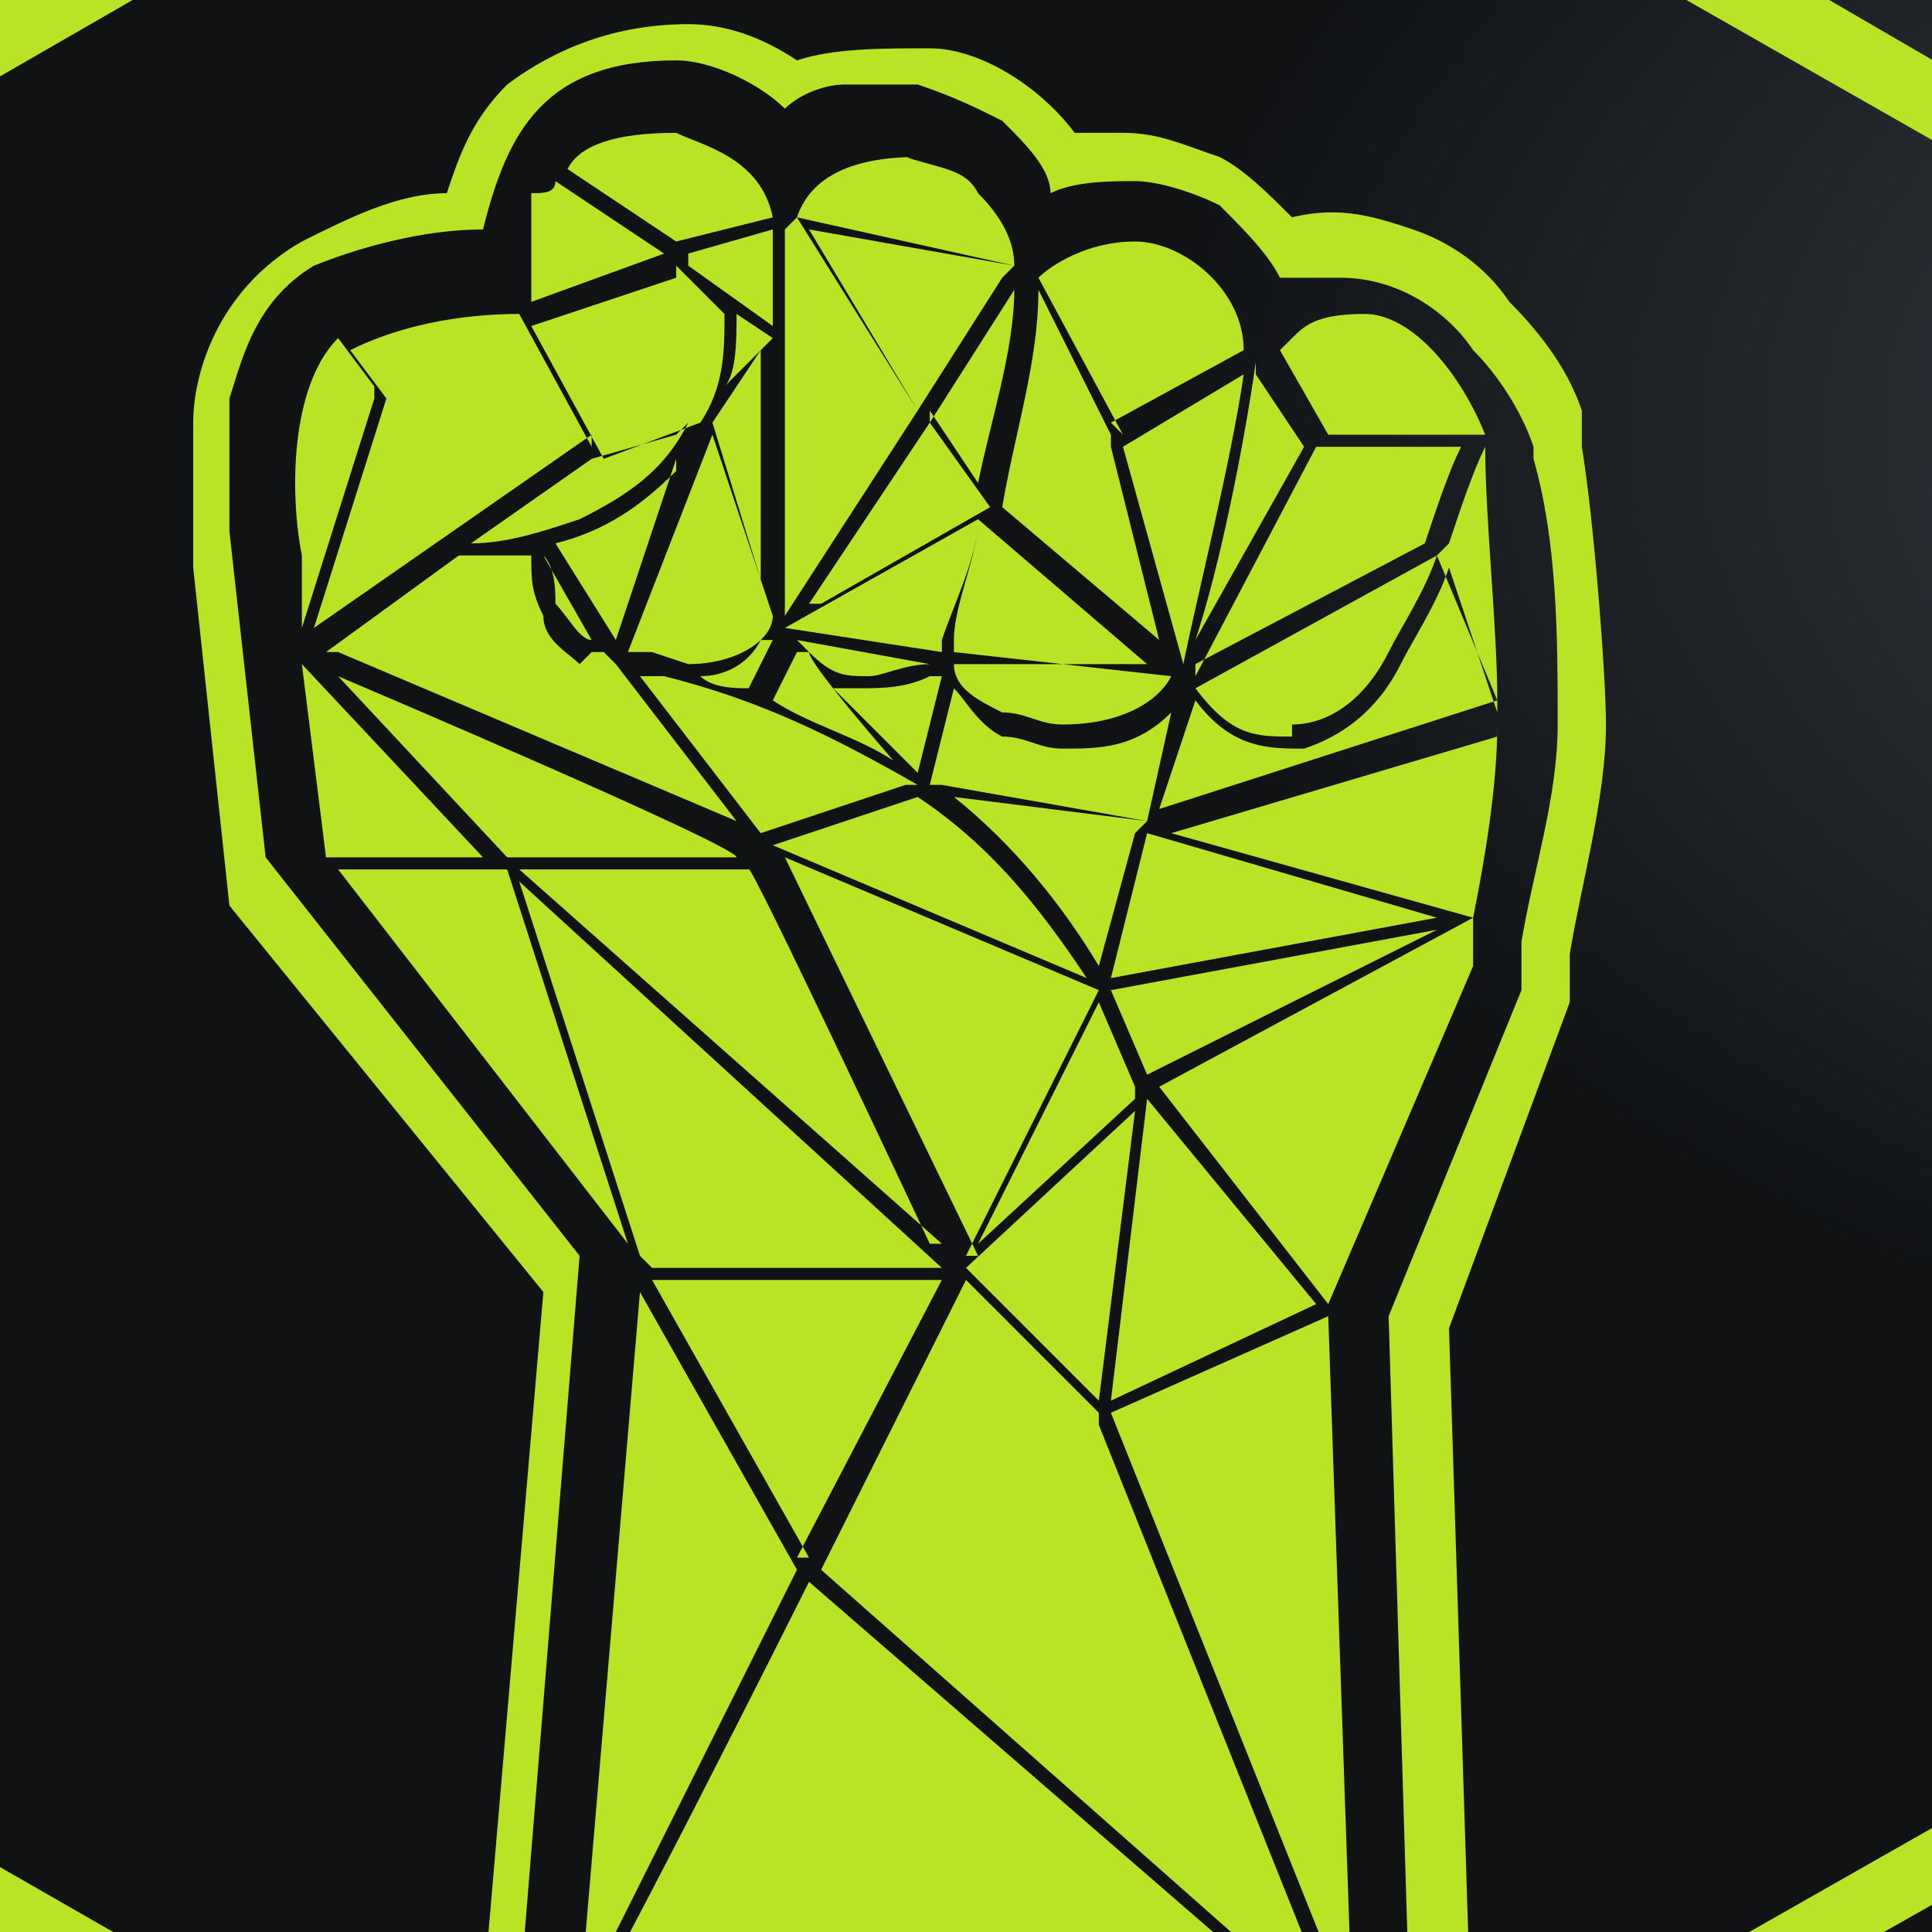 <?xml version="1.0" encoding="UTF-8"?>
<svg id="Layer_1" data-name="Layer 1" xmlns="http://www.w3.org/2000/svg" xmlns:xlink="http://www.w3.org/1999/xlink" version="1.1" viewBox="0 0 16 16">
  <defs>
    <style>
      .cls-1 {
        clip-path: url(#clippath);
      }

      .cls-2 {
        fill: none;
      }

      .cls-2, .cls-3, .cls-4, .cls-5 {
        stroke-width: 0px;
      }

      .cls-3 {
        fill: url(#radial-gradient);
      }

      .cls-4 {
        fill: #b9e425;
        fill-rule: evenodd;
      }

      .cls-5 {
        fill: #fff;
      }
    </style>
    <clipPath id="clippath">
      <rect class="cls-2" y="0" width="16" height="16"/>
    </clipPath>
    <radialGradient id="radial-gradient" cx="-240.4" cy="448.2" fx="-240.4" fy="448.2" r="1" gradientTransform="translate(-6698.6 2047) rotate(90) scale(8.5 -15)" gradientUnits="userSpaceOnUse">
      <stop offset=".2" stop-color="#3a4149"/>
      <stop offset="1" stop-color="#101214"/>
    </radialGradient>
  </defs>
  <g class="cls-1">
    <g>
      <rect class="cls-5" y="0" width="16" height="16"/>
      <path class="cls-3" d="M-11-1h30v17H-11V-1Z"/>
    </g>
  </g>
  <g id="mask0_413_52" data-name="mask0 413 52">
    <path class="cls-4" d="M6.9-4.1c.2-.1.4-.2.6-.2s.4,0,.6.2L17.9,1.6c.2,0,.3.2.4.4,0,.2.1.3.1.5v11.3c0,.4-.2.7-.5.9l-9.9,5.6c-.2.1-.4.2-.6.2s-.4,0-.6-.2L-2.9,14.7c-.2,0-.3-.2-.4-.4,0-.2-.1-.3-.2-.5V2.5c0-.4.2-.7.5-.9L6.9-4.1ZM7-3.4c.2,0,.4-.1.5-.1s.4,0,.5.1L17.3,1.9c.3.2.5.5.5.9v10.7c0,.2,0,.3-.1.5,0,.2-.2.3-.4.4l-5.1,2.9-.2-6.3,1-2.7h0c0,0,0-.4,0-.4.1-.6.3-1.3.3-1.9,0-.4-.1-1.7-.2-2.3h0c0-.1,0-.3,0-.3-.1-.3-.3-.6-.6-.9-.2-.3-.5-.5-.8-.6-.3-.1-.6-.2-1-.1-.2-.2-.4-.4-.6-.5-.3-.1-.5-.2-.8-.2-.1,0-.3,0-.4,0-.3-.4-.8-.7-1.2-.7-.4,0-.8,0-1.1.1-.3-.2-.6-.3-.9-.3h0c-.6,0-1.1.2-1.5.5-.3.3-.4.6-.5.9-.4,0-.8.2-1.2.4-.7.4-.9,1.1-.9,1.5,0,.4,0,.8,0,1.2l.3,2.8,2.6,3.2-.6,7-6.1-3.5c-.2,0-.3-.2-.4-.4,0-.2-.1-.3-.1-.5V2.8c0-.4.2-.7.5-.9L7-3.4h0ZM4.3,18.1l.4.2v-1.4c.1,0,2-3.8,2-3.8l4.5,3.9h0v.8s.5-.3.5-.3l-.2-6.6,1.1-2.7h0s0-.4,0-.4c.1-.6.3-1.2.3-1.8,0-.7,0-1.5-.2-2.2h0c0,0,0-.1,0-.1-.1-.3-.3-.6-.5-.8-.2-.3-.6-.6-1.1-.6s-.4,0-.5,0c-.1-.2-.3-.4-.5-.6-.2-.1-.5-.2-.7-.2-.2,0-.5,0-.7.1,0-.2-.2-.4-.4-.6-.2-.1-.4-.2-.7-.3-.2,0-.4,0-.6,0-.2,0-.4.1-.5.2-.2-.2-.6-.4-.9-.4h0c-1.1,0-1.4.6-1.6,1.4-.4,0-.9.1-1.4.3-.5.3-.6.8-.7,1.1,0,.4,0,.7,0,1.1l.3,2.7,2.6,3.3-.6,7.4h0ZM6.6,13l-1.8,3.6.5-5.9,1.3,2.3h0ZM4.2,7.2l1,3.1-2.4-3.1h1.4ZM4.1,7.1h-1.4c0,0-.2-1.6-.2-1.6h0c0,0,0,0,0,0l1.5,1.6ZM3.1,3.3l-.6,1.9v-.6c-.1-.5-.1-1.4.3-1.8l.3.4h0ZM3.2,3.3l-.3-.4c.4-.2.9-.3,1.4-.3l.6,1.1-1.7-.4ZM5.5,2.1l-1.1.4v-.9c.1,0,.2,0,.2-.1l.9.6ZM5.6,1.1c-.5,0-.8.1-.9.3l.9.6h0s.8-.2.8-.2c-.1-.5-.6-.6-.8-.7ZM6.5,1.9h0v3.2c0,0,0,0,0,0l1.1-1.7-1-1.6h0ZM7.6,1.3c-.6,0-.9.2-1,.5l1.8.4c0-.2-.1-.4-.3-.6-.1-.2-.3-.2-.6-.3h0ZM9.3,3.6l-.7-1.3c.1-.1.4-.3.8-.3s.9.4.9.9l-1.1.6h0ZM10.6,2.9h0s0,0,0,0l.4.7h1.3c-.2-.5-.6-1-1-1s-.5.1-.6.2h0ZM12,4.5c.1-.3.2-.6.3-.8h0c0,.6.1,1.5.1,2.1l-.5-1.2h0ZM12.4,6h0c0,.5-.1,1.1-.2,1.6h0s-2.5-.7-2.5-.7l2.7-.8ZM9.6,9l2.6-1.4v.4c0,0-1.2,2.8-1.2,2.8l-1.4-1.8h0ZM11,10.9h0s.2,5.8.2,5.8l-2-5,1.8-.8ZM8.4,2.2l-1.7-.3.9,1.5.7-1.1ZM6.7,5l1-1.5.5.7-1.4.8ZM6.5,5.4h.2c0,.1.7.9.7.9-.3-.2-.7-.3-1-.5l.2-.4h0ZM6.3,4.8v-1.9s-.4.6-.4.6l.4,1.3h0ZM5.6,3.9c-.3.3-.6.5-1,.6l.5.8.5-1.5ZM4.9,5.3c-.1,0-.2-.2-.3-.3,0-.1,0-.3-.1-.4l.4.7ZM5.2,5.4l.7-1.8.5,1.5h0c0,.2-.3.4-.7.4h0s-.3-.1-.3-.1ZM5.1,5.5h0c0,0,0,0,0,0l1,1.3-3.3-1.4h2.2ZM6.4,5.3l-.2.4c-.1,0-.3,0-.4-.1.2,0,.4-.1.5-.3h0ZM7.6,6.6h0s0,0,0,0c.6.4,1,.9,1.4,1.5l-2.6-1.1,1.2-.4ZM7.7,6.5l.2-.8c.1.1.2.3.4.4.2,0,.3.1.5.1.3,0,.6,0,.9-.3l-.2.9-1.7-.3h0ZM7.8,5.6l-.2.8-.7-.7c0,0,.2,0,.2,0,.2,0,.4,0,.6-.1ZM7.7,5.5c-.2,0-.4.1-.5.1-.2,0-.3,0-.5-.2h0s-.1-.1-.1-.1l1.1.2ZM7.8,5.4l-1.3-.2,1.6-.9c0,.3-.2.7-.3,1ZM7.9,5.5c0,.2.2.3.4.4.2,0,.3.1.5.1.5,0,.8-.2.9-.4h0c0,0-1.8-.2-1.8-.2h0s0,0,0,0ZM9.6,5.5h-1.7c0-.1,0-.2,0-.2,0-.3.2-.7.2-1l1.4,1.2ZM7.7,3.5l.7-1.1c0,.5-.2,1.1-.3,1.6h0s-.4-.6-.4-.6ZM6.7,12.9l-1.3-2.3h2.4s-1.2,2.3-1.2,2.3h0ZM5.4,10.5h2.4s-3.5-3.2-3.5-3.2l1,3.1h0ZM10.9,10.8l-1.4-1.7-.3,2.5,1.7-.8ZM9.4,9.2l-1.4,1.3,1.1,1.1.3-2.4ZM9.1,11.7l-1.1-1.1-1.2,2.4,4.3,3.8-2-5h0s0,0,0,0ZM11.9,7.7l-2.4,1.2-.3-.7,2.7-.5ZM9.4,9l-.3-.7-1,2,1.3-1.2h0ZM9.4,6.9l-.3,1.1c-.3-.5-.7-1-1.2-1.4l1.6.2h0ZM7.6,6.5c-.7-.4-1.3-.7-2.1-.9,0,0-.1,0-.2,0l1,1.3h0s0,0,0,0l1.2-.4h0ZM12.4,5.9l-.4-1.2c-.1.3-.3.6-.4.8-.2.4-.5.6-.8.7-.3,0-.6,0-.9-.4l-.3.9,2.8-.9ZM7.8,10.3l-3.5-3.1h1.9c0-.1,1.5,3.1,1.5,3.1h0ZM4.2,7.1h1.9c0-.1-3.3-1.5-3.3-1.5l1.4,1.5ZM9.2,8.1l.3-1.2,2.4.7-2.7.5ZM8,10.4l1.1-2.2-2.6-1.1,1.6,3.3ZM4.9,5.4h-2.2c0,0,1.1-.8,1.1-.8h0c.2,0,.4,0,.6,0,0,.2,0,.3.1.5,0,.2.2.3.3.4M9.2,3.6l-.6-1.2c0,.6-.2,1.2-.3,1.8l.9-.5ZM8.3,4.2l.9-.5.4,1.6-1.3-1.1ZM9.3,3.7l1-.6c-.1.7-.4,1.9-.5,2.4h0s-.5-1.8-.5-1.8h0ZM10.4,3c-.1.7-.3,1.7-.5,2.3l.9-1.6-.4-.6h0ZM9.9,5.5l1.9-1c.1-.3.2-.6.3-.8h-1.2c0,0-1,1.9-1,1.9h0ZM5.7,2.1l.7-.2v.8s-.7-.5-.7-.5h0ZM6,3.2l.4-.4-.3-.2c0,.2,0,.5-.1.6ZM5.6,2.2h0c0,0,.1.1.2.2l.2.2c0,.3,0,.6-.2.9l-.8.3-.6-1.1,1.2-.4h0ZM5.7,3.5c-.2.4-.5.6-.9.8-.3.1-.6.2-.9.2l1-.7h0l.7-.2h0ZM10.7,6.1c-.3,0-.5,0-.8-.4l2-1.1c-.1.3-.3.6-.4.8-.2.4-.5.6-.8.6h0ZM4.9,3.7l-1.7-.4-.6,1.9,2.3-1.6Z"/>
  </g>
</svg>